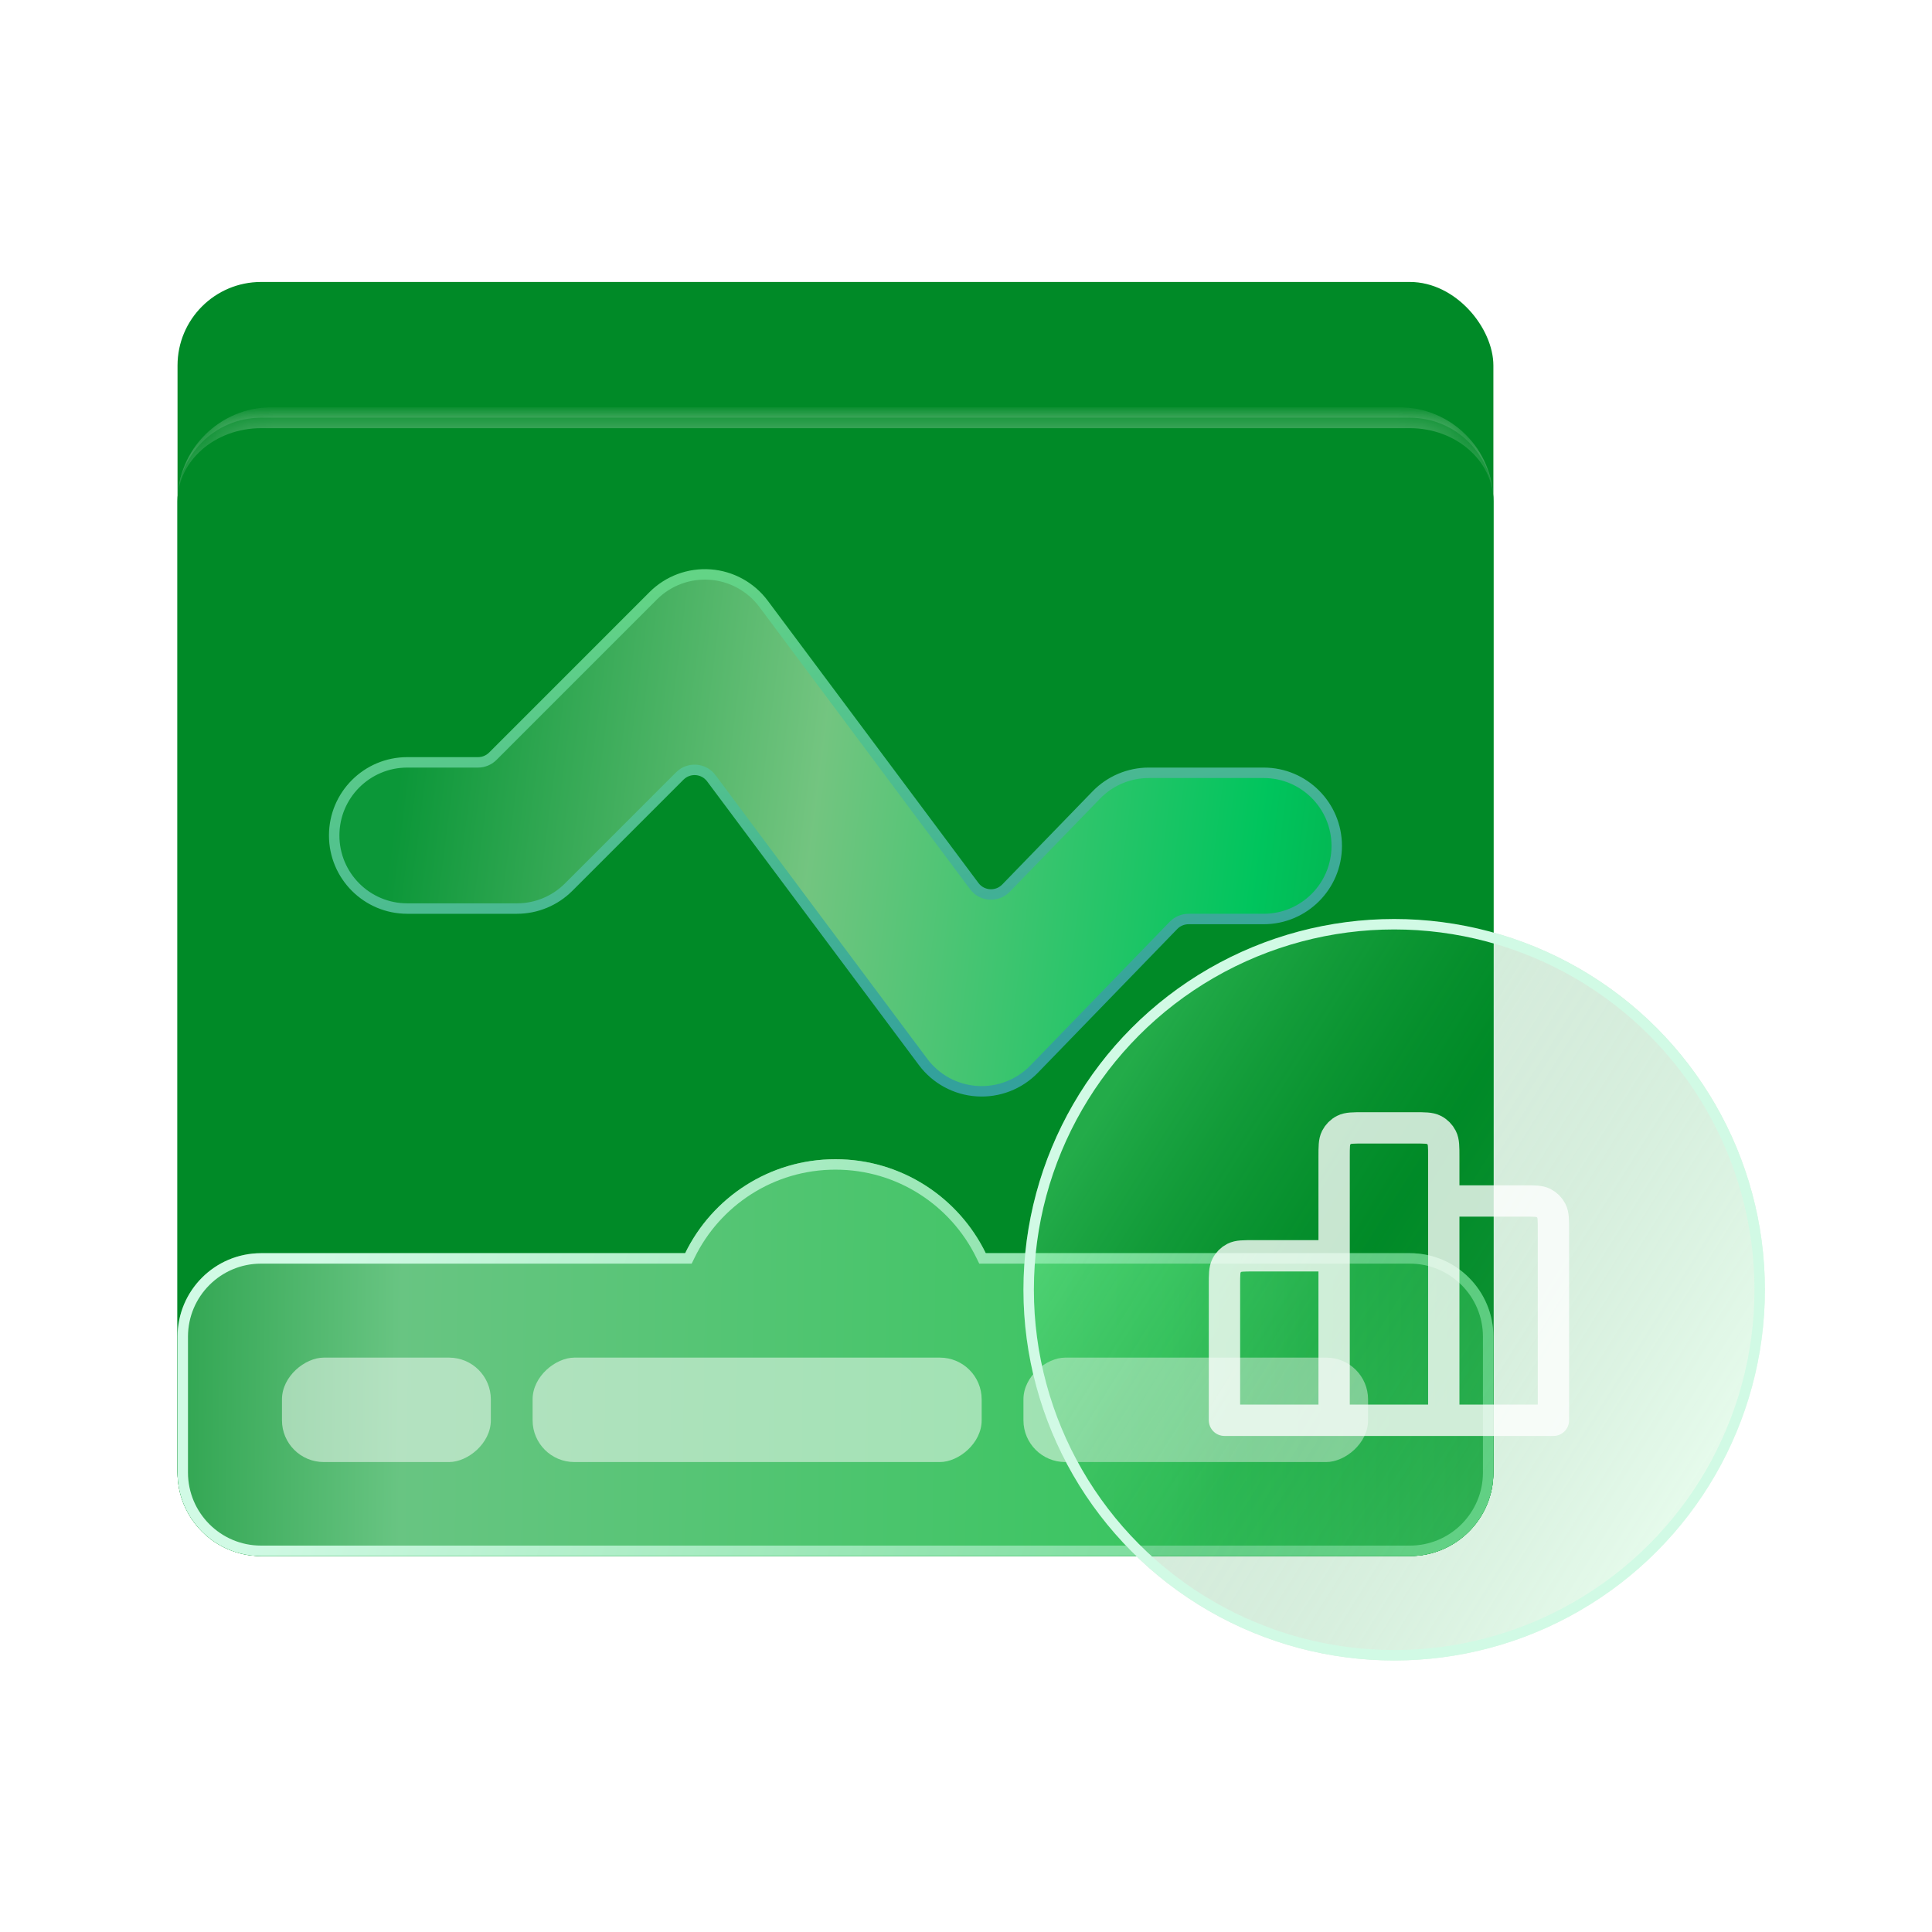<svg width="74" height="74" viewBox="0 0 74 74" fill="none" xmlns="http://www.w3.org/2000/svg">
<rect x="6.8" y="10.8" width="50.4" height="48.8" rx="3.2" fill="#008A27"/>
<mask id="path-2-inside-1_177_4546" fill="white">
<path d="M6.8 19.2C6.8 17.433 8.233 16 10 16H54C55.767 16 57.2 17.433 57.2 19.2V56.4C57.2 58.167 55.767 59.6 54 59.6H10C8.233 59.6 6.8 58.167 6.8 56.4V19.2Z"/>
</mask>
<path d="M6.8 19.2C6.8 17.433 8.233 16 10 16H54C55.767 16 57.2 17.433 57.2 19.2V56.4C57.2 58.167 55.767 59.6 54 59.6H10C8.233 59.6 6.8 58.167 6.8 56.4V19.2Z" fill="#008A27"/>
<path d="M6.8 19.2C6.8 17.212 8.412 15.6 10.4 15.6H53.6C55.588 15.6 57.2 17.212 57.2 19.2V19.2C57.2 17.654 55.767 16.4 54 16.4H10C8.233 16.4 6.8 17.654 6.8 19.2V19.2ZM57.2 59.6H6.8H57.2ZM6.8 59.6V16V59.6ZM57.2 16V59.6V16Z" fill="white" fill-opacity="0.24" mask="url(#path-2-inside-1_177_4546)"/>
<mask id="path-4-inside-2_177_4546" fill="white">
<path d="M6.8 19.2C6.8 17.433 8.233 16 10 16H54C55.767 16 57.2 17.433 57.2 19.2V56.4C57.2 58.167 55.767 59.6 54 59.6H10C8.233 59.6 6.8 58.167 6.8 56.4V19.2Z"/>
</mask>
<path d="M6.8 19.2C6.8 17.433 8.233 16 10 16H54C55.767 16 57.2 17.433 57.2 19.2V56.4C57.2 58.167 55.767 59.6 54 59.6H10C8.233 59.6 6.8 58.167 6.8 56.4V19.2Z" fill="#008A27"/>
<path d="M6.8 19.2C6.8 17.212 8.412 15.6 10.4 15.6H53.6C55.588 15.6 57.2 17.212 57.2 19.2V19.2C57.2 17.654 55.767 16.4 54 16.4H10C8.233 16.4 6.8 17.654 6.8 19.2V19.2ZM57.2 59.6H6.8H57.2ZM6.8 59.6V16V59.6ZM57.2 16V59.6V16Z" fill="white" fill-opacity="0.24" mask="url(#path-4-inside-2_177_4546)"/>
<g filter="url(#filter0_b_177_4546)">
<path d="M26.243 48C27.282 45.869 29.47 44.4 32 44.4C34.531 44.4 36.718 45.869 37.757 48L54 48C55.767 48 57.2 49.433 57.2 51.2V56.4C57.2 58.167 55.767 59.6 54 59.6L10 59.6C8.233 59.6 6.8 58.167 6.8 56.4V51.2C6.8 49.433 8.233 48 10 48L26.243 48Z" fill="url(#paint0_linear_177_4546)" fill-opacity="0.5"/>
<path d="M26.243 48.2H26.368L26.423 48.088C27.43 46.022 29.549 44.6 32 44.6C34.451 44.6 36.57 46.022 37.577 48.088L37.632 48.2H37.757L54 48.2C55.657 48.2 57 49.543 57 51.2V56.4C57 58.057 55.657 59.4 54 59.4L10 59.4C8.343 59.4 7 58.057 7 56.4V51.2C7 49.543 8.343 48.2 10 48.2L26.243 48.2Z" stroke="url(#paint1_linear_177_4546)" stroke-width="0.4"/>
</g>
<g filter="url(#filter1_b_177_4546)">
<path fill-rule="evenodd" clip-rule="evenodd" d="M27.202 22.007C28.012 22.066 28.758 22.474 29.244 23.125L37.316 33.939C37.611 34.334 38.189 34.371 38.532 34.017L41.99 30.451C42.517 29.907 43.242 29.6 44 29.6H48.4C49.946 29.6 51.2 30.854 51.2 32.4C51.2 33.947 49.946 35.2 48.4 35.2H45.524C45.307 35.2 45.1 35.288 44.949 35.443L39.61 40.949C39.039 41.538 38.239 41.847 37.42 41.794C36.601 41.742 35.847 41.332 35.356 40.675L27.245 29.809C26.953 29.418 26.383 29.377 26.038 29.722L21.78 33.98C21.255 34.505 20.543 34.8 19.8 34.8H15.6C14.054 34.8 12.8 33.547 12.8 32C12.8 30.454 14.054 29.2 15.6 29.2H18.309C18.521 29.2 18.724 29.116 18.875 28.966L25.02 22.82C25.595 22.245 26.391 21.949 27.202 22.007Z" fill="url(#paint2_linear_177_4546)" fill-opacity="0.5"/>
<path fill-rule="evenodd" clip-rule="evenodd" d="M27.202 22.007C28.012 22.066 28.758 22.474 29.244 23.125L37.316 33.939C37.611 34.334 38.189 34.371 38.532 34.017L41.99 30.451C42.517 29.907 43.242 29.6 44 29.6H48.4C49.946 29.6 51.2 30.854 51.2 32.4C51.2 33.947 49.946 35.2 48.4 35.2H45.524C45.307 35.2 45.1 35.288 44.949 35.443L39.61 40.949C39.039 41.538 38.239 41.847 37.42 41.794C36.601 41.742 35.847 41.332 35.356 40.675L27.245 29.809C26.953 29.418 26.383 29.377 26.038 29.722L21.78 33.98C21.255 34.505 20.543 34.8 19.8 34.8H15.6C14.054 34.8 12.8 33.547 12.8 32C12.8 30.454 14.054 29.2 15.6 29.2H18.309C18.521 29.2 18.724 29.116 18.875 28.966L25.02 22.82C25.595 22.245 26.391 21.949 27.202 22.007Z" stroke="url(#paint3_linear_177_4546)" stroke-width="0.4" stroke-linecap="round" stroke-linejoin="round"/>
</g>
<rect opacity="0.5" x="10.8" y="56" width="4" height="8" rx="1.6" transform="rotate(-90 10.8 56)" fill="white"/>
<rect opacity="0.5" x="20.4" y="56" width="4" height="17.2" rx="1.6" transform="rotate(-90 20.4 56)" fill="white"/>
<rect opacity="0.5" x="39.2" y="56" width="4" height="13.2" rx="1.6" transform="rotate(-90 39.2 56)" fill="white"/>
<g filter="url(#filter2_b_177_4546)">
<circle cx="53.4" cy="49.4" r="14.2" fill="url(#paint4_linear_177_4546)" fill-opacity="0.3"/>
<circle cx="53.4" cy="49.4" r="14" stroke="#D1FAE5" stroke-width="0.4"/>
</g>
<g opacity="0.78">
<path d="M51.1 54.4V48.1H48.02C47.628 48.1 47.432 48.1 47.282 48.176C47.15 48.243 47.043 48.35 46.976 48.482C46.9 48.632 46.9 48.828 46.9 49.22V54.4H51.1ZM51.1 54.4H55.3M51.1 54.4V44.32C51.1 43.928 51.1 43.732 51.176 43.582C51.243 43.45 51.35 43.343 51.482 43.276C51.632 43.2 51.828 43.2 52.22 43.2H54.18C54.572 43.2 54.768 43.2 54.918 43.276C55.05 43.343 55.156 43.45 55.223 43.582C55.3 43.732 55.3 43.928 55.3 44.32V54.4M55.3 54.4L59.5 54.4V47.12C59.5 46.728 59.5 46.532 59.423 46.382C59.356 46.251 59.25 46.143 59.118 46.076C58.968 46 58.772 46 58.38 46H55.3V54.4Z" stroke="white" stroke-width="1.2" stroke-linecap="round" stroke-linejoin="round"/>
</g>
<defs>
<filter id="filter0_b_177_4546" x="-0.4" y="37.2" width="64.8" height="29.6" filterUnits="userSpaceOnUse" color-interpolation-filters="sRGB">
<feFlood flood-opacity="0" result="BackgroundImageFix"/>
<feGaussianBlur in="BackgroundImageFix" stdDeviation="3.6"/>
<feComposite in2="SourceAlpha" operator="in" result="effect1_backgroundBlur_177_4546"/>
<feBlend mode="normal" in="SourceGraphic" in2="effect1_backgroundBlur_177_4546" result="shape"/>
</filter>
<filter id="filter1_b_177_4546" x="5.4" y="14.6" width="53.2" height="34.6" filterUnits="userSpaceOnUse" color-interpolation-filters="sRGB">
<feFlood flood-opacity="0" result="BackgroundImageFix"/>
<feGaussianBlur in="BackgroundImageFix" stdDeviation="3.6"/>
<feComposite in2="SourceAlpha" operator="in" result="effect1_backgroundBlur_177_4546"/>
<feBlend mode="normal" in="SourceGraphic" in2="effect1_backgroundBlur_177_4546" result="shape"/>
</filter>
<filter id="filter2_b_177_4546" x="32.8" y="28.8" width="41.2" height="41.2" filterUnits="userSpaceOnUse" color-interpolation-filters="sRGB">
<feFlood flood-opacity="0" result="BackgroundImageFix"/>
<feGaussianBlur in="BackgroundImageFix" stdDeviation="3.2"/>
<feComposite in2="SourceAlpha" operator="in" result="effect1_backgroundBlur_177_4546"/>
<feBlend mode="normal" in="SourceGraphic" in2="effect1_backgroundBlur_177_4546" result="shape"/>
</filter>
<linearGradient id="paint0_linear_177_4546" x1="-0.8" y1="53.4" x2="70.4" y2="54.2" gradientUnits="userSpaceOnUse">
<stop stop-color="#008A27"/>
<stop offset="0.226" stop-color="#D0FFDE"/>
<stop offset="0.642" stop-color="#72FF9A"/>
<stop offset="1" stop-color="#008A27"/>
</linearGradient>
<linearGradient id="paint1_linear_177_4546" x1="12.2" y1="48.2" x2="55.4" y2="61.2" gradientUnits="userSpaceOnUse">
<stop stop-color="#D1FAE5"/>
<stop offset="1" stop-color="#63D487"/>
</linearGradient>
<linearGradient id="paint2_linear_177_4546" x1="15" y1="32" x2="59" y2="37.6" gradientUnits="userSpaceOnUse">
<stop stop-color="#16A34A"/>
<stop offset="0.359" stop-color="#E6FFDA"/>
<stop offset="0.745" stop-color="#00FF94"/>
<stop offset="1" stop-color="#16A34A"/>
</linearGradient>
<linearGradient id="paint3_linear_177_4546" x1="27.4" y1="22" x2="32" y2="41.8" gradientUnits="userSpaceOnUse">
<stop stop-color="#63D486"/>
<stop offset="1" stop-color="#33A19C"/>
</linearGradient>
<linearGradient id="paint4_linear_177_4546" x1="41.8" y1="43" x2="66.6" y2="58.6" gradientUnits="userSpaceOnUse">
<stop stop-color="#74F999"/>
<stop offset="0.4" stop-color="#008A27" stop-opacity="0.54"/>
<stop offset="1" stop-color="#BEFFD0"/>
</linearGradient>
</defs>
</svg>
